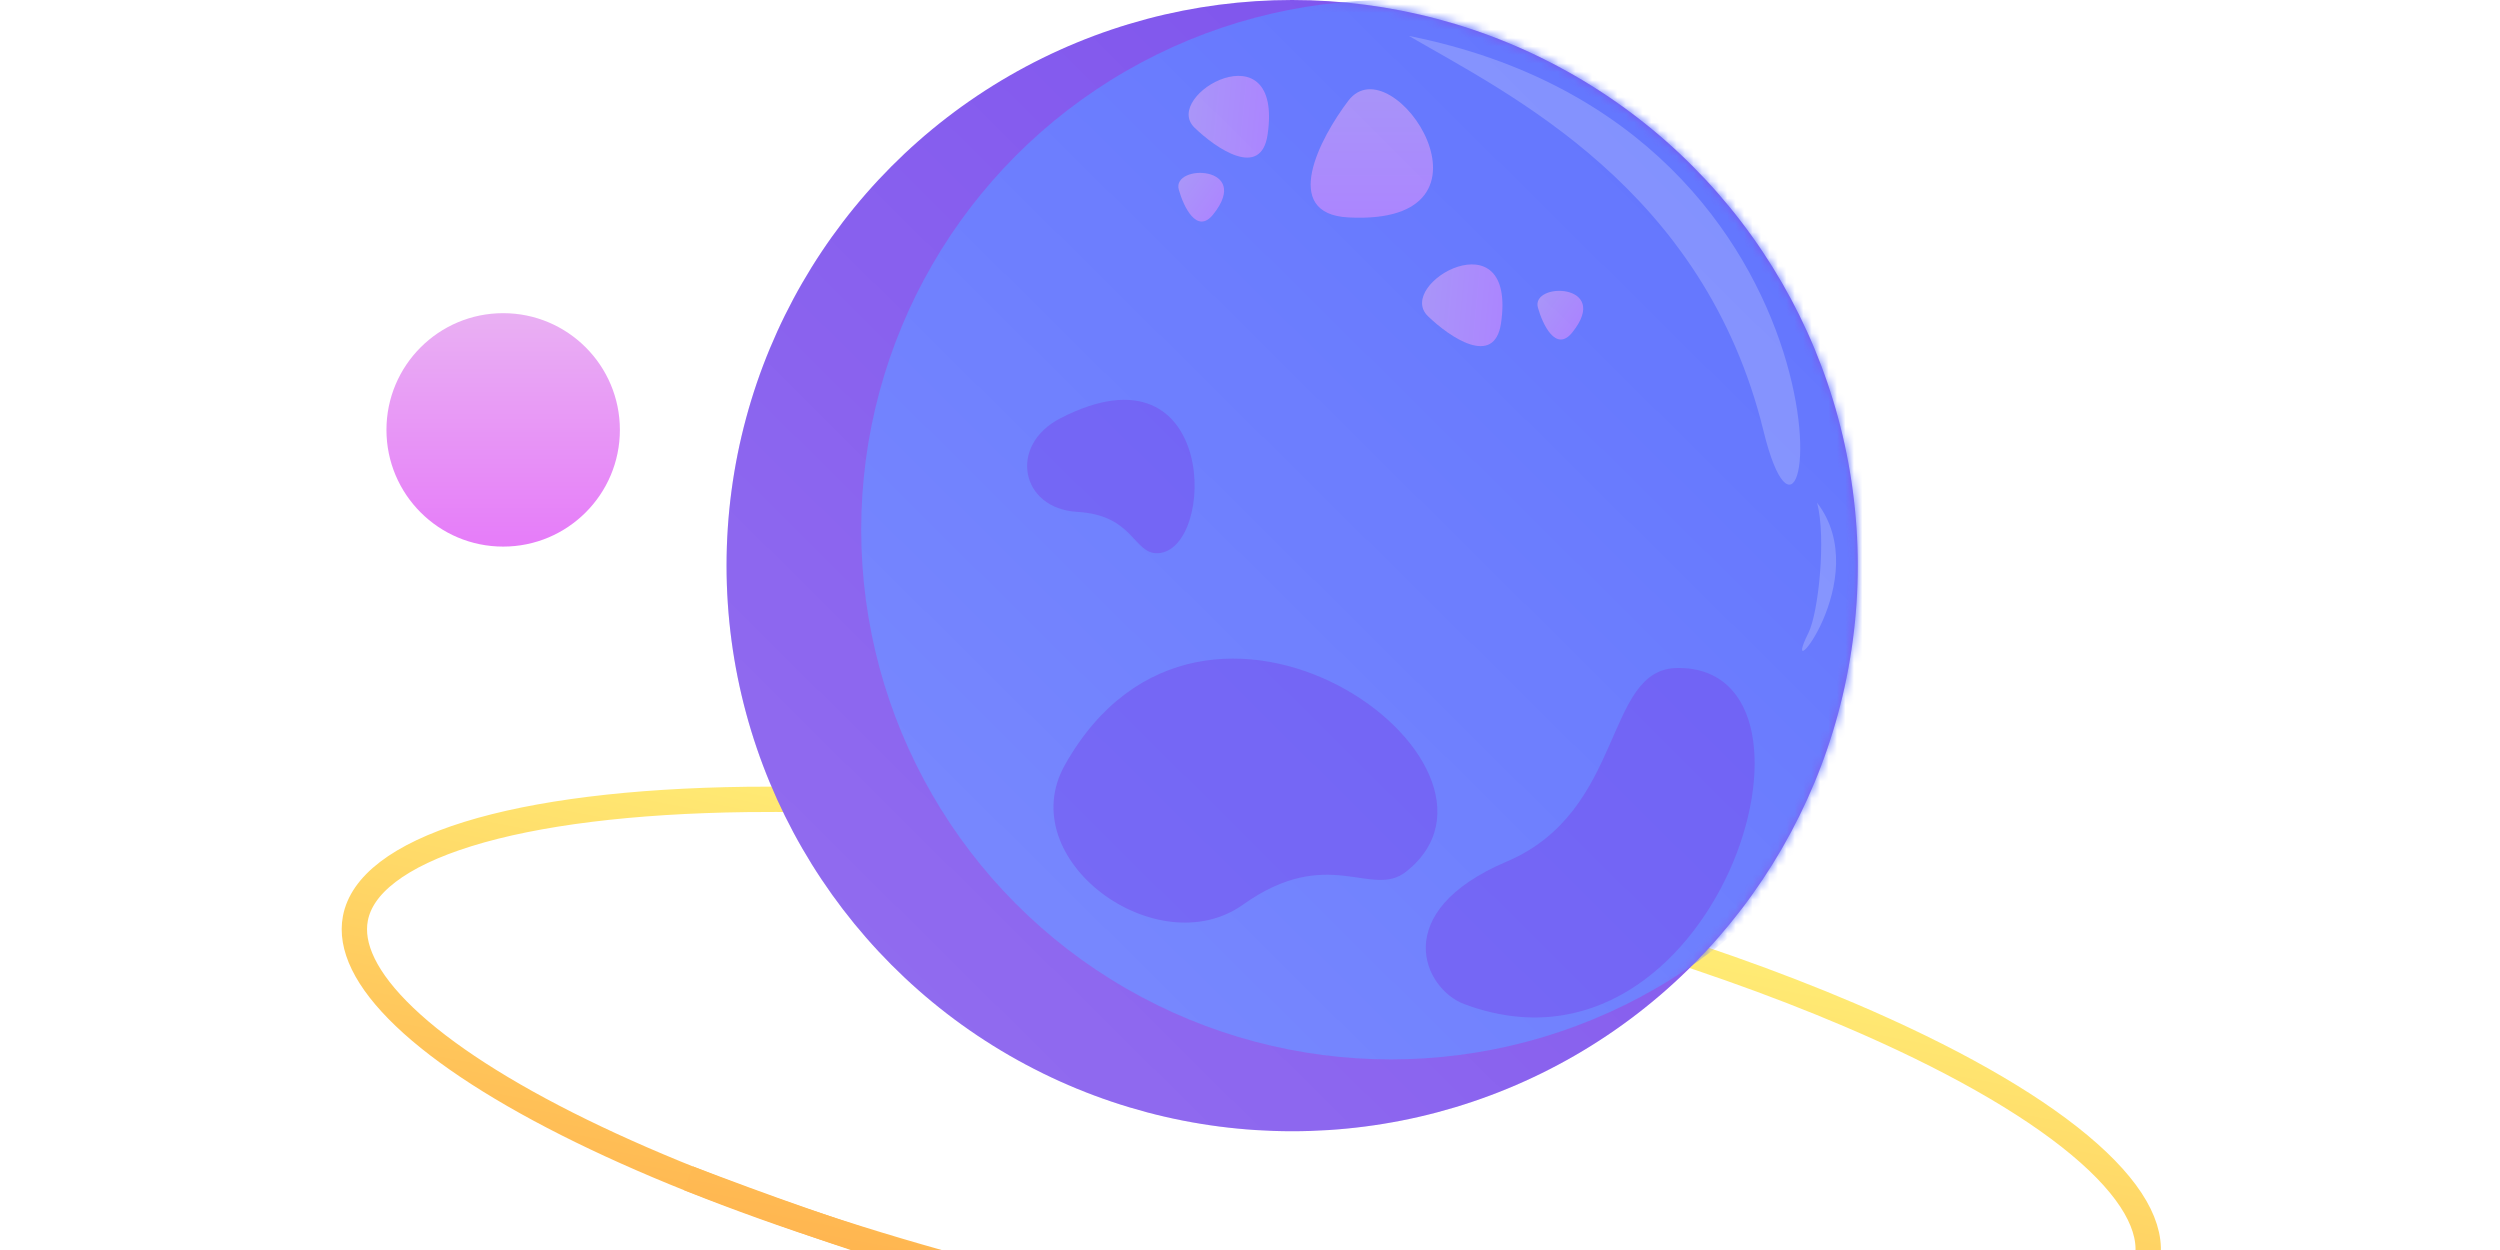 <svg width="280" height="140" viewBox="0 0 280 148" fill="none" xmlns="http://www.w3.org/2000/svg">
<g filter="url(#filter0_dddd_1550_12133)">
<path d="M246.229 105.201C245.604 108.478 242.491 111.491 236.507 113.916C230.596 116.311 222.289 117.957 212.123 118.753C191.814 120.345 164.438 118.523 134.831 112.876C105.224 107.229 79.099 98.847 60.801 89.893C51.643 85.41 44.524 80.823 39.91 76.42C35.238 71.963 33.452 68.016 34.077 64.739C34.449 62.791 35.685 60.944 37.92 59.236C40.165 57.521 43.343 56.007 47.4 54.749C55.514 52.232 66.844 50.823 80.43 50.653C98.934 50.421 121.477 52.487 145.476 57.064C170.71 61.877 193.424 68.678 210.918 76.132C222.706 81.155 232.05 86.442 238.199 91.566C244.455 96.779 246.949 101.427 246.229 105.201Z" stroke="url(#paint0_linear_1550_12133)" stroke-width="3"/>
</g>
<circle cx="144.992" cy="66.969" r="66.969" fill="#794CEC"/>
<mask id="mask0_1550_12133" style="mask-type:alpha" maskUnits="userSpaceOnUse" x="78" y="0" width="134" height="134">
<circle cx="144.992" cy="66.969" r="66.969" fill="#C4C4C4"/>
</mask>
<g mask="url(#mask0_1550_12133)">
<circle cx="156.685" cy="62.717" r="62.717" fill="#5E71FE"/>
</g>
<g filter="url(#filter1_b_1550_12133)">
<circle cx="144.992" cy="66.969" r="66.969" fill="url(#paint1_linear_1550_12133)"/>
</g>
<g filter="url(#filter2_i_1550_12133)">
<path d="M121.568 45.514C115.337 48.712 116.824 56.22 123.54 56.605C130.257 56.991 130.193 61.578 133.047 61.5C140.059 61.308 140.314 35.894 121.568 45.514Z" fill="#794CEC" fill-opacity="0.5"/>
</g>
<g filter="url(#filter3_i_1550_12133)">
<path d="M122.097 86.547C115.751 97.805 133.046 110.308 143.162 103.114C153.278 95.92 158.371 102.47 162.497 99.195C178.439 86.543 138.574 57.316 122.097 86.547Z" fill="#794CEC" fill-opacity="0.5"/>
</g>
<g filter="url(#filter4_i_1550_12133)">
<path d="M169.349 114.876C164.578 113.087 160.343 103.982 174.412 98.001C188.481 92.02 185.877 75.175 194.594 75.09C214.946 74.891 199.11 126.038 169.349 114.876Z" fill="#794CEC" fill-opacity="0.5"/>
</g>
<path d="M158.811 4.252C170.681 11.161 193.77 22.323 200.799 51.024C207.177 77.067 214.618 15.413 158.811 4.252Z" fill="white" fill-opacity="0.2"/>
<path d="M207.145 59.527C208.244 63.68 207.303 72.564 206.115 74.941C202.394 82.382 214.087 68.563 207.145 59.527Z" fill="white" fill-opacity="0.2"/>
<g filter="url(#filter5_i_1550_12133)">
<path d="M152.642 10.925C149.276 15.354 144.564 24.318 152.642 24.743C172.308 25.777 157.894 4.015 152.642 10.925Z" fill="url(#paint2_linear_1550_12133)" fill-opacity="0.5"/>
</g>
<g filter="url(#filter6_i_1550_12133)">
<path d="M162.07 36.437C164.63 38.916 169.943 42.555 170.72 37.271C172.614 24.408 158.077 32.568 162.07 36.437Z" fill="url(#paint3_linear_1550_12133)" fill-opacity="0.5"/>
</g>
<g filter="url(#filter7_i_1550_12133)">
<path d="M134.431 14.114C136.991 16.594 142.304 20.232 143.082 14.948C144.975 2.085 130.439 10.246 134.431 14.114Z" fill="url(#paint4_linear_1550_12133)" fill-opacity="0.5"/>
</g>
<g filter="url(#filter8_i_1550_12133)">
<path d="M175.089 35.425C175.641 37.407 177.226 40.77 179.155 38.365C183.852 32.51 174.229 32.333 175.089 35.425Z" fill="url(#paint5_linear_1550_12133)" fill-opacity="0.5"/>
</g>
<g filter="url(#filter9_i_1550_12133)">
<path d="M132.57 21.457C133.121 23.439 134.706 26.802 136.635 24.397C141.332 18.542 131.71 18.365 132.57 21.457Z" fill="url(#paint6_linear_1550_12133)" fill-opacity="0.5"/>
</g>
<g filter="url(#filter10_dddd_1550_12133)">
<path d="M73.498 95.5C90.5 102 112.04 109.345 134.797 113.686C164.143 119.283 187.976 121.167 208.5 119" stroke="url(#paint7_linear_1550_12133)" stroke-width="3"/>
</g>
<g filter="url(#filter11_d_1550_12133)">
<circle cx="53.575" cy="48.898" r="13.819" fill="url(#paint8_linear_1550_12133)"/>
</g>
<defs>
<filter id="filter0_dddd_1550_12133" x="0.455" y="41.136" width="279.396" height="135.669" filterUnits="userSpaceOnUse" color-interpolation-filters="sRGB">
<feFlood flood-opacity="0" result="BackgroundImageFix"/>
<feColorMatrix in="SourceAlpha" type="matrix" values="0 0 0 0 0 0 0 0 0 0 0 0 0 0 0 0 0 0 127 0" result="hardAlpha"/>
<feOffset/>
<feGaussianBlur stdDeviation="0.5"/>
<feColorMatrix type="matrix" values="0 0 0 0 1 0 0 0 0 0.937 0 0 0 0 0.467 0 0 0 0.04 0"/>
<feBlend mode="normal" in2="BackgroundImageFix" result="effect1_dropShadow_1550_12133"/>
<feColorMatrix in="SourceAlpha" type="matrix" values="0 0 0 0 0 0 0 0 0 0 0 0 0 0 0 0 0 0 127 0" result="hardAlpha"/>
<feOffset dy="4"/>
<feGaussianBlur stdDeviation="4"/>
<feColorMatrix type="matrix" values="0 0 0 0 1 0 0 0 0 0.937 0 0 0 0 0.467 0 0 0 0.04 0"/>
<feBlend mode="normal" in2="effect1_dropShadow_1550_12133" result="effect2_dropShadow_1550_12133"/>
<feColorMatrix in="SourceAlpha" type="matrix" values="0 0 0 0 0 0 0 0 0 0 0 0 0 0 0 0 0 0 127 0" result="hardAlpha"/>
<feOffset dy="16"/>
<feGaussianBlur stdDeviation="12"/>
<feColorMatrix type="matrix" values="0 0 0 0 1 0 0 0 0 0.937 0 0 0 0 0.467 0 0 0 0.04 0"/>
<feBlend mode="normal" in2="effect2_dropShadow_1550_12133" result="effect3_dropShadow_1550_12133"/>
<feColorMatrix in="SourceAlpha" type="matrix" values="0 0 0 0 0 0 0 0 0 0 0 0 0 0 0 0 0 0 127 0" result="hardAlpha"/>
<feOffset dy="24"/>
<feGaussianBlur stdDeviation="16"/>
<feColorMatrix type="matrix" values="0 0 0 0 1 0 0 0 0 0.937 0 0 0 0 0.467 0 0 0 0.04 0"/>
<feBlend mode="normal" in2="effect3_dropShadow_1550_12133" result="effect4_dropShadow_1550_12133"/>
<feBlend mode="normal" in="SourceGraphic" in2="effect4_dropShadow_1550_12133" result="shape"/>
</filter>
<filter id="filter1_b_1550_12133" x="72.023" y="-6" width="145.938" height="145.937" filterUnits="userSpaceOnUse" color-interpolation-filters="sRGB">
<feFlood flood-opacity="0" result="BackgroundImageFix"/>
<feGaussianBlur in="BackgroundImage" stdDeviation="3"/>
<feComposite in2="SourceAlpha" operator="in" result="effect1_backgroundBlur_1550_12133"/>
<feBlend mode="normal" in="SourceGraphic" in2="effect1_backgroundBlur_1550_12133" result="shape"/>
</filter>
<filter id="filter2_i_1550_12133" x="113.613" y="43.34" width="23.828" height="22.161" filterUnits="userSpaceOnUse" color-interpolation-filters="sRGB">
<feFlood flood-opacity="0" result="BackgroundImageFix"/>
<feBlend mode="normal" in="SourceGraphic" in2="BackgroundImageFix" result="shape"/>
<feColorMatrix in="SourceAlpha" type="matrix" values="0 0 0 0 0 0 0 0 0 0 0 0 0 0 0 0 0 0 127 0" result="hardAlpha"/>
<feOffset dx="-4" dy="4"/>
<feGaussianBlur stdDeviation="2"/>
<feComposite in2="hardAlpha" operator="arithmetic" k2="-1" k3="1"/>
<feColorMatrix type="matrix" values="0 0 0 0 0.176 0 0 0 0 0.173 0 0 0 0 0.176 0 0 0 0.25 0"/>
<feBlend mode="normal" in2="shape" result="effect1_innerShadow_1550_12133"/>
</filter>
<filter id="filter3_i_1550_12133" x="116.732" y="73.98" width="49.455" height="35.256" filterUnits="userSpaceOnUse" color-interpolation-filters="sRGB">
<feFlood flood-opacity="0" result="BackgroundImageFix"/>
<feBlend mode="normal" in="SourceGraphic" in2="BackgroundImageFix" result="shape"/>
<feColorMatrix in="SourceAlpha" type="matrix" values="0 0 0 0 0 0 0 0 0 0 0 0 0 0 0 0 0 0 127 0" result="hardAlpha"/>
<feOffset dx="-4" dy="4"/>
<feGaussianBlur stdDeviation="2"/>
<feComposite in2="hardAlpha" operator="arithmetic" k2="-1" k3="1"/>
<feColorMatrix type="matrix" values="0 0 0 0 0.176 0 0 0 0 0.173 0 0 0 0 0.176 0 0 0 0.25 0"/>
<feBlend mode="normal" in2="shape" result="effect1_innerShadow_1550_12133"/>
</filter>
<filter id="filter4_i_1550_12133" x="160.812" y="75.089" width="42.94" height="45.38" filterUnits="userSpaceOnUse" color-interpolation-filters="sRGB">
<feFlood flood-opacity="0" result="BackgroundImageFix"/>
<feBlend mode="normal" in="SourceGraphic" in2="BackgroundImageFix" result="shape"/>
<feColorMatrix in="SourceAlpha" type="matrix" values="0 0 0 0 0 0 0 0 0 0 0 0 0 0 0 0 0 0 127 0" result="hardAlpha"/>
<feOffset dx="-4" dy="4"/>
<feGaussianBlur stdDeviation="2"/>
<feComposite in2="hardAlpha" operator="arithmetic" k2="-1" k3="1"/>
<feColorMatrix type="matrix" values="0 0 0 0 0.176 0 0 0 0 0.173 0 0 0 0 0.176 0 0 0 0.25 0"/>
<feBlend mode="normal" in2="shape" result="effect1_innerShadow_1550_12133"/>
</filter>
<filter id="filter5_i_1550_12133" x="147.182" y="9.567" width="15.488" height="16.212" filterUnits="userSpaceOnUse" color-interpolation-filters="sRGB">
<feFlood flood-opacity="0" result="BackgroundImageFix"/>
<feBlend mode="normal" in="SourceGraphic" in2="BackgroundImageFix" result="shape"/>
<feColorMatrix in="SourceAlpha" type="matrix" values="0 0 0 0 0 0 0 0 0 0 0 0 0 0 0 0 0 0 127 0" result="hardAlpha"/>
<feOffset dx="-1" dy="1"/>
<feGaussianBlur stdDeviation="2"/>
<feComposite in2="hardAlpha" operator="arithmetic" k2="-1" k3="1"/>
<feColorMatrix type="matrix" values="0 0 0 0 0.176 0 0 0 0 0.173 0 0 0 0 0.176 0 0 0 0.25 0"/>
<feBlend mode="normal" in2="shape" result="effect1_innerShadow_1550_12133"/>
</filter>
<filter id="filter6_i_1550_12133" x="160.373" y="30.306" width="10.518" height="10.677" filterUnits="userSpaceOnUse" color-interpolation-filters="sRGB">
<feFlood flood-opacity="0" result="BackgroundImageFix"/>
<feBlend mode="normal" in="SourceGraphic" in2="BackgroundImageFix" result="shape"/>
<feColorMatrix in="SourceAlpha" type="matrix" values="0 0 0 0 0 0 0 0 0 0 0 0 0 0 0 0 0 0 127 0" result="hardAlpha"/>
<feOffset dx="-1" dy="1"/>
<feGaussianBlur stdDeviation="2"/>
<feComposite in2="hardAlpha" operator="arithmetic" k2="-1" k3="1"/>
<feColorMatrix type="matrix" values="0 0 0 0 0.176 0 0 0 0 0.173 0 0 0 0 0.176 0 0 0 0.25 0"/>
<feBlend mode="normal" in2="shape" result="effect1_innerShadow_1550_12133"/>
</filter>
<filter id="filter7_i_1550_12133" x="132.734" y="7.983" width="10.518" height="10.677" filterUnits="userSpaceOnUse" color-interpolation-filters="sRGB">
<feFlood flood-opacity="0" result="BackgroundImageFix"/>
<feBlend mode="normal" in="SourceGraphic" in2="BackgroundImageFix" result="shape"/>
<feColorMatrix in="SourceAlpha" type="matrix" values="0 0 0 0 0 0 0 0 0 0 0 0 0 0 0 0 0 0 127 0" result="hardAlpha"/>
<feOffset dx="-1" dy="1"/>
<feGaussianBlur stdDeviation="2"/>
<feComposite in2="hardAlpha" operator="arithmetic" k2="-1" k3="1"/>
<feColorMatrix type="matrix" values="0 0 0 0 0.176 0 0 0 0 0.173 0 0 0 0 0.176 0 0 0 0.25 0"/>
<feBlend mode="normal" in2="shape" result="effect1_innerShadow_1550_12133"/>
</filter>
<filter id="filter8_i_1550_12133" x="174.035" y="33.436" width="6.418" height="6.763" filterUnits="userSpaceOnUse" color-interpolation-filters="sRGB">
<feFlood flood-opacity="0" result="BackgroundImageFix"/>
<feBlend mode="normal" in="SourceGraphic" in2="BackgroundImageFix" result="shape"/>
<feColorMatrix in="SourceAlpha" type="matrix" values="0 0 0 0 0 0 0 0 0 0 0 0 0 0 0 0 0 0 127 0" result="hardAlpha"/>
<feOffset dx="-1" dy="1"/>
<feGaussianBlur stdDeviation="2"/>
<feComposite in2="hardAlpha" operator="arithmetic" k2="-1" k3="1"/>
<feColorMatrix type="matrix" values="0 0 0 0 0.176 0 0 0 0 0.173 0 0 0 0 0.176 0 0 0 0.25 0"/>
<feBlend mode="normal" in2="shape" result="effect1_innerShadow_1550_12133"/>
</filter>
<filter id="filter9_i_1550_12133" x="131.516" y="19.468" width="6.418" height="6.763" filterUnits="userSpaceOnUse" color-interpolation-filters="sRGB">
<feFlood flood-opacity="0" result="BackgroundImageFix"/>
<feBlend mode="normal" in="SourceGraphic" in2="BackgroundImageFix" result="shape"/>
<feColorMatrix in="SourceAlpha" type="matrix" values="0 0 0 0 0 0 0 0 0 0 0 0 0 0 0 0 0 0 127 0" result="hardAlpha"/>
<feOffset dx="-1" dy="1"/>
<feGaussianBlur stdDeviation="2"/>
<feComposite in2="hardAlpha" operator="arithmetic" k2="-1" k3="1"/>
<feColorMatrix type="matrix" values="0 0 0 0 0.176 0 0 0 0 0.173 0 0 0 0 0.176 0 0 0 0.25 0"/>
<feBlend mode="normal" in2="shape" result="effect1_innerShadow_1550_12133"/>
</filter>
<filter id="filter10_dddd_1550_12133" x="40.963" y="86.099" width="199.695" height="91.277" filterUnits="userSpaceOnUse" color-interpolation-filters="sRGB">
<feFlood flood-opacity="0" result="BackgroundImageFix"/>
<feColorMatrix in="SourceAlpha" type="matrix" values="0 0 0 0 0 0 0 0 0 0 0 0 0 0 0 0 0 0 127 0" result="hardAlpha"/>
<feOffset/>
<feGaussianBlur stdDeviation="0.5"/>
<feColorMatrix type="matrix" values="0 0 0 0 1 0 0 0 0 0.937 0 0 0 0 0.467 0 0 0 0.04 0"/>
<feBlend mode="normal" in2="BackgroundImageFix" result="effect1_dropShadow_1550_12133"/>
<feColorMatrix in="SourceAlpha" type="matrix" values="0 0 0 0 0 0 0 0 0 0 0 0 0 0 0 0 0 0 127 0" result="hardAlpha"/>
<feOffset dy="4"/>
<feGaussianBlur stdDeviation="4"/>
<feColorMatrix type="matrix" values="0 0 0 0 1 0 0 0 0 0.937 0 0 0 0 0.467 0 0 0 0.04 0"/>
<feBlend mode="normal" in2="effect1_dropShadow_1550_12133" result="effect2_dropShadow_1550_12133"/>
<feColorMatrix in="SourceAlpha" type="matrix" values="0 0 0 0 0 0 0 0 0 0 0 0 0 0 0 0 0 0 127 0" result="hardAlpha"/>
<feOffset dy="16"/>
<feGaussianBlur stdDeviation="12"/>
<feColorMatrix type="matrix" values="0 0 0 0 1 0 0 0 0 0.937 0 0 0 0 0.467 0 0 0 0.04 0"/>
<feBlend mode="normal" in2="effect2_dropShadow_1550_12133" result="effect3_dropShadow_1550_12133"/>
<feColorMatrix in="SourceAlpha" type="matrix" values="0 0 0 0 0 0 0 0 0 0 0 0 0 0 0 0 0 0 127 0" result="hardAlpha"/>
<feOffset dy="24"/>
<feGaussianBlur stdDeviation="16"/>
<feColorMatrix type="matrix" values="0 0 0 0 1 0 0 0 0 0.937 0 0 0 0 0.467 0 0 0 0.04 0"/>
<feBlend mode="normal" in2="effect3_dropShadow_1550_12133" result="effect4_dropShadow_1550_12133"/>
<feBlend mode="normal" in="SourceGraphic" in2="effect4_dropShadow_1550_12133" result="shape"/>
</filter>
<filter id="filter11_d_1550_12133" x="33.756" y="33.079" width="35.639" height="35.638" filterUnits="userSpaceOnUse" color-interpolation-filters="sRGB">
<feFlood flood-opacity="0" result="BackgroundImageFix"/>
<feColorMatrix in="SourceAlpha" type="matrix" values="0 0 0 0 0 0 0 0 0 0 0 0 0 0 0 0 0 0 127 0" result="hardAlpha"/>
<feOffset dx="-2" dy="2"/>
<feGaussianBlur stdDeviation="2"/>
<feComposite in2="hardAlpha" operator="out"/>
<feColorMatrix type="matrix" values="0 0 0 0 0.914 0 0 0 0 0.69 0 0 0 0 0.953 0 0 0 0.25 0"/>
<feBlend mode="normal" in2="BackgroundImageFix" result="effect1_dropShadow_1550_12133"/>
<feBlend mode="normal" in="SourceGraphic" in2="effect1_dropShadow_1550_12133" result="shape"/>
</filter>
<linearGradient id="paint0_linear_1550_12133" x1="145.757" y1="55.591" x2="134.55" y2="114.349" gradientUnits="userSpaceOnUse">
<stop stop-color="#FFEF77"/>
<stop offset="1" stop-color="#FFB44F"/>
</linearGradient>
<linearGradient id="paint1_linear_1550_12133" x1="211.96" y1="1.293" x2="79.323" y2="135.224" gradientUnits="userSpaceOnUse">
<stop stop-color="white" stop-opacity="0.01"/>
<stop offset="1" stop-color="white" stop-opacity="0.2"/>
</linearGradient>
<linearGradient id="paint2_linear_1550_12133" x1="155.426" y1="9.567" x2="155.426" y2="24.779" gradientUnits="userSpaceOnUse">
<stop stop-color="#E9B0F3"/>
<stop offset="1" stop-color="#EF91FF"/>
</linearGradient>
<linearGradient id="paint3_linear_1550_12133" x1="161.396" y1="34.525" x2="170.919" y2="35.443" gradientUnits="userSpaceOnUse">
<stop stop-color="#E9B0F3"/>
<stop offset="1" stop-color="#EF91FF"/>
</linearGradient>
<linearGradient id="paint4_linear_1550_12133" x1="133.758" y1="12.203" x2="143.281" y2="13.12" gradientUnits="userSpaceOnUse">
<stop stop-color="#E9B0F3"/>
<stop offset="1" stop-color="#EF91FF"/>
</linearGradient>
<linearGradient id="paint5_linear_1550_12133" x1="175.311" y1="34.276" x2="179.787" y2="37.512" gradientUnits="userSpaceOnUse">
<stop stop-color="#E9B0F3"/>
<stop offset="1" stop-color="#EF91FF"/>
</linearGradient>
<linearGradient id="paint6_linear_1550_12133" x1="132.792" y1="20.308" x2="137.268" y2="23.545" gradientUnits="userSpaceOnUse">
<stop stop-color="#E9B0F3"/>
<stop offset="1" stop-color="#EF91FF"/>
</linearGradient>
<linearGradient id="paint7_linear_1550_12133" x1="147.436" y1="47.45" x2="134.804" y2="113.687" gradientUnits="userSpaceOnUse">
<stop stop-color="#FFEF77"/>
<stop offset="1" stop-color="#FFB44F"/>
</linearGradient>
<linearGradient id="paint8_linear_1550_12133" x1="53.575" y1="35.079" x2="53.575" y2="62.716" gradientUnits="userSpaceOnUse">
<stop stop-color="#E9B0F3"/>
<stop offset="1" stop-color="#E67CF9"/>
</linearGradient>
</defs>
</svg>
